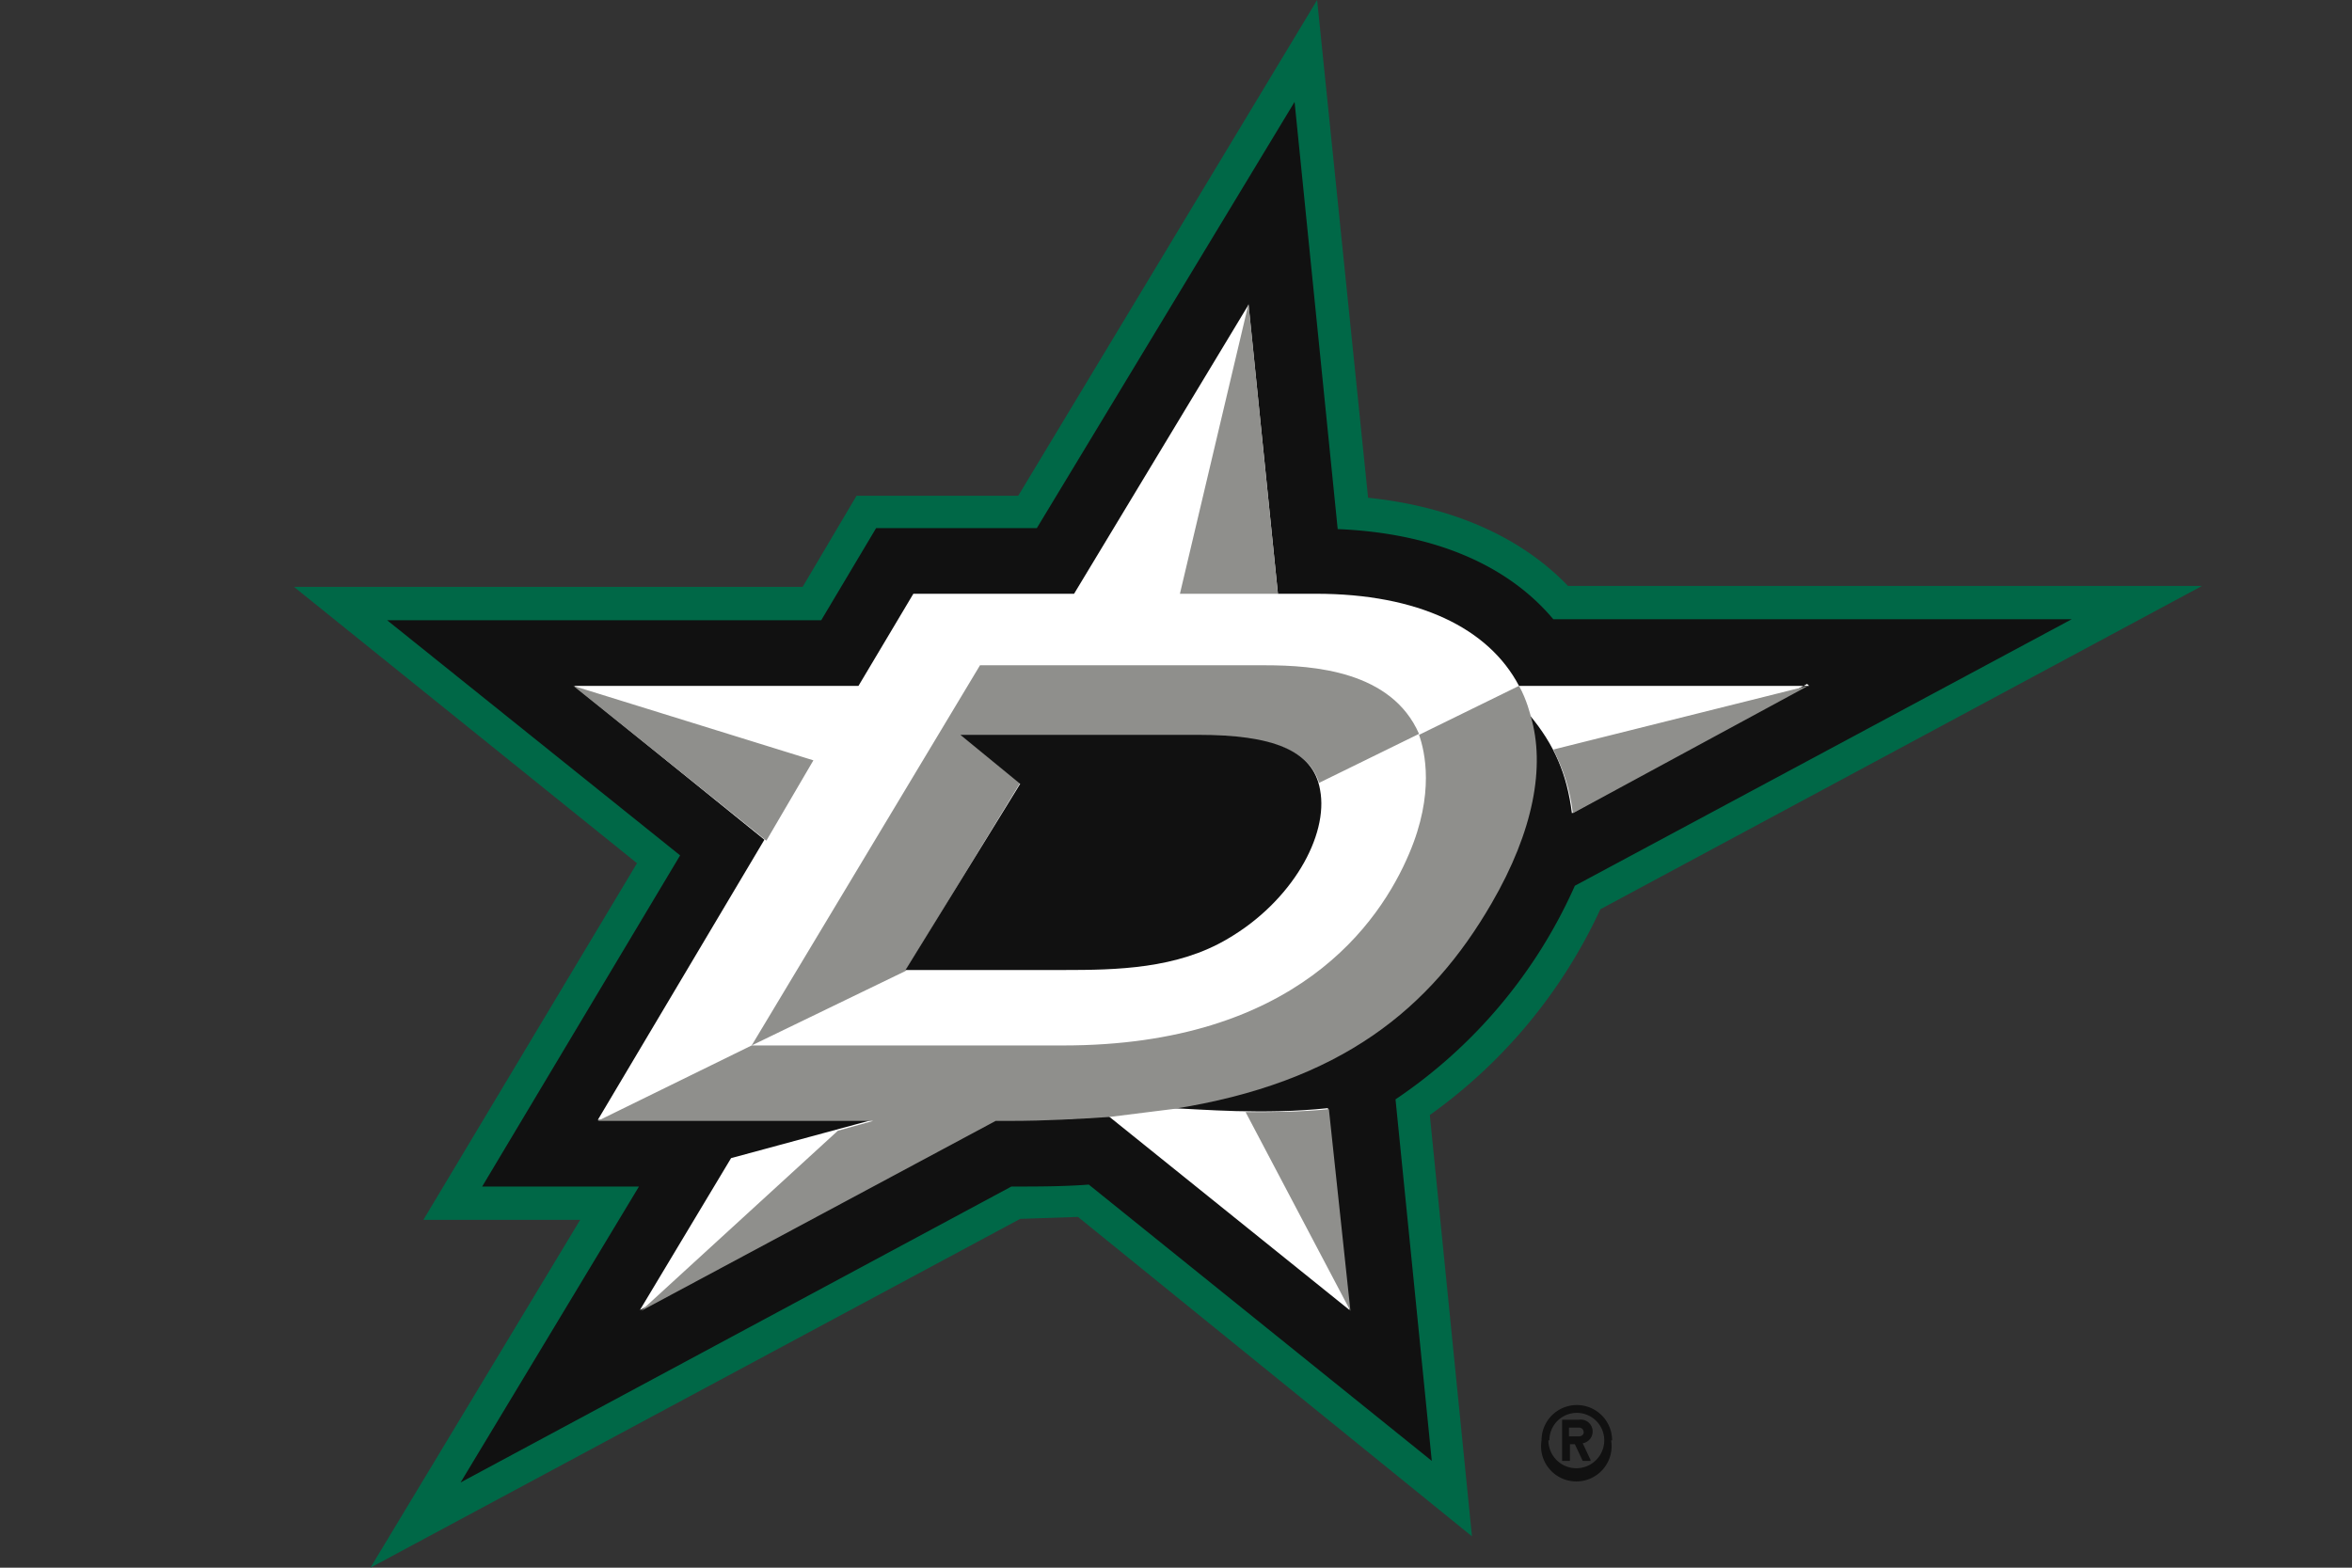 <svg xmlns="http://www.w3.org/2000/svg" viewBox="0 0 24 16"><rect x="0" y="0" width="24" height="16" fill="#333333" stroke="none"/><g fill="#111"><path d="M16.45 14.7a.36.36 0 1 0-.72 0 .36.36 0 1 0 .71 0zm-.64 0a.28.28 0 1 1 .56 0 .28.28 0 0 1-.57 0z"/><path d="M16.23 14.9l-.08-.17a.12.12 0 0 0-.04-.24h-.17v.42h.08v-.17h.05l.08.17h.08zm-.12-.24h-.1v-.09h.1c.03 0 .05.02.05.05 0 .02-.02.04-.05.04z"/></g><path fill="#006847" d="M5.92 12.45h-1.6L6.5 8.81 3 5.99h5.19l.55-.93h1.65L13.44 0l.52 5.08c.86.09 1.56.4 2.04.9h6.47l-6.14 3.3a5.32 5.32 0 0 1-1.74 2.1l.43 4.3L11 12.42l-.59.02L3.78 16l2.14-3.55z"/><path fill="#111" d="M6.52 12.11h-1.6l2.02-3.38-2.99-2.4h4.43l.56-.94h1.64l2.63-4.35.44 4.36c.97.04 1.73.36 2.2.92h5.29l-5.07 2.72a5.14 5.14 0 0 1-1.83 2.18l.37 3.69-3.5-2.82c-.26.02-.52.02-.79.02L4.7 15.13l1.82-3.02z"/><path fill="#FFF" d="M18.46 7H15.5c-.31-.59-1.03-.94-2.07-.94h-.39l-.3-2.95-1.78 2.95H9.32L8.76 7h-2.9L7.8 8.57l-1.7 2.86h2.8l-1.44.39-.93 1.55 3.62-1.94h.15c.36 0 .7-.01 1.01-.04l2.46 1.98-.22-2.06c-.66.07-1.3.01-1.6 0 1.73-.27 2.64-1.02 3.26-2.1.43-.73.55-1.39.4-1.91.25.3.38.6.43 1l2.4-1.32z"/><path fill="#8F8F8C" d="M13.56 11.32l.22 2.06-1.07-2.03c.26 0 .56 0 .85-.03m-.82-8.22l-.7 2.96h1l-.3-2.96zM8.3 7.76L5.85 7l1.97 1.58.48-.82zm1.5-.25h2.44c.7 0 1.11.13 1.22.48l1.02-.5c-.28-.64-1.07-.7-1.57-.7H10l-2.33 3.88 1.57-.76 1.17-1.92-.6-.49zM15.5 7l-1.02.5c.06.17.16.6-.1 1.21-.3.71-1.16 1.96-3.53 1.96H7.67l-1.57.77h2.81l-.36.1-2.01 1.84 3.62-1.94h.15c.36 0 .7-.02 1.01-.04l.64-.08c1.73-.27 2.64-1.03 3.26-2.1.43-.74.55-1.4.4-1.91 0 0-.04-.17-.12-.31m.35.65c.1.2.17.4.2.65l2.4-1.3-2.6.65z"/><path fill="#111" d="M12.23 7.5H9.8l.61.5-1.17 1.9h1.61c.54 0 1.16-.01 1.68-.32.65-.38 1.03-1.05.94-1.52-.07-.41-.5-.56-1.24-.56z"/></svg>